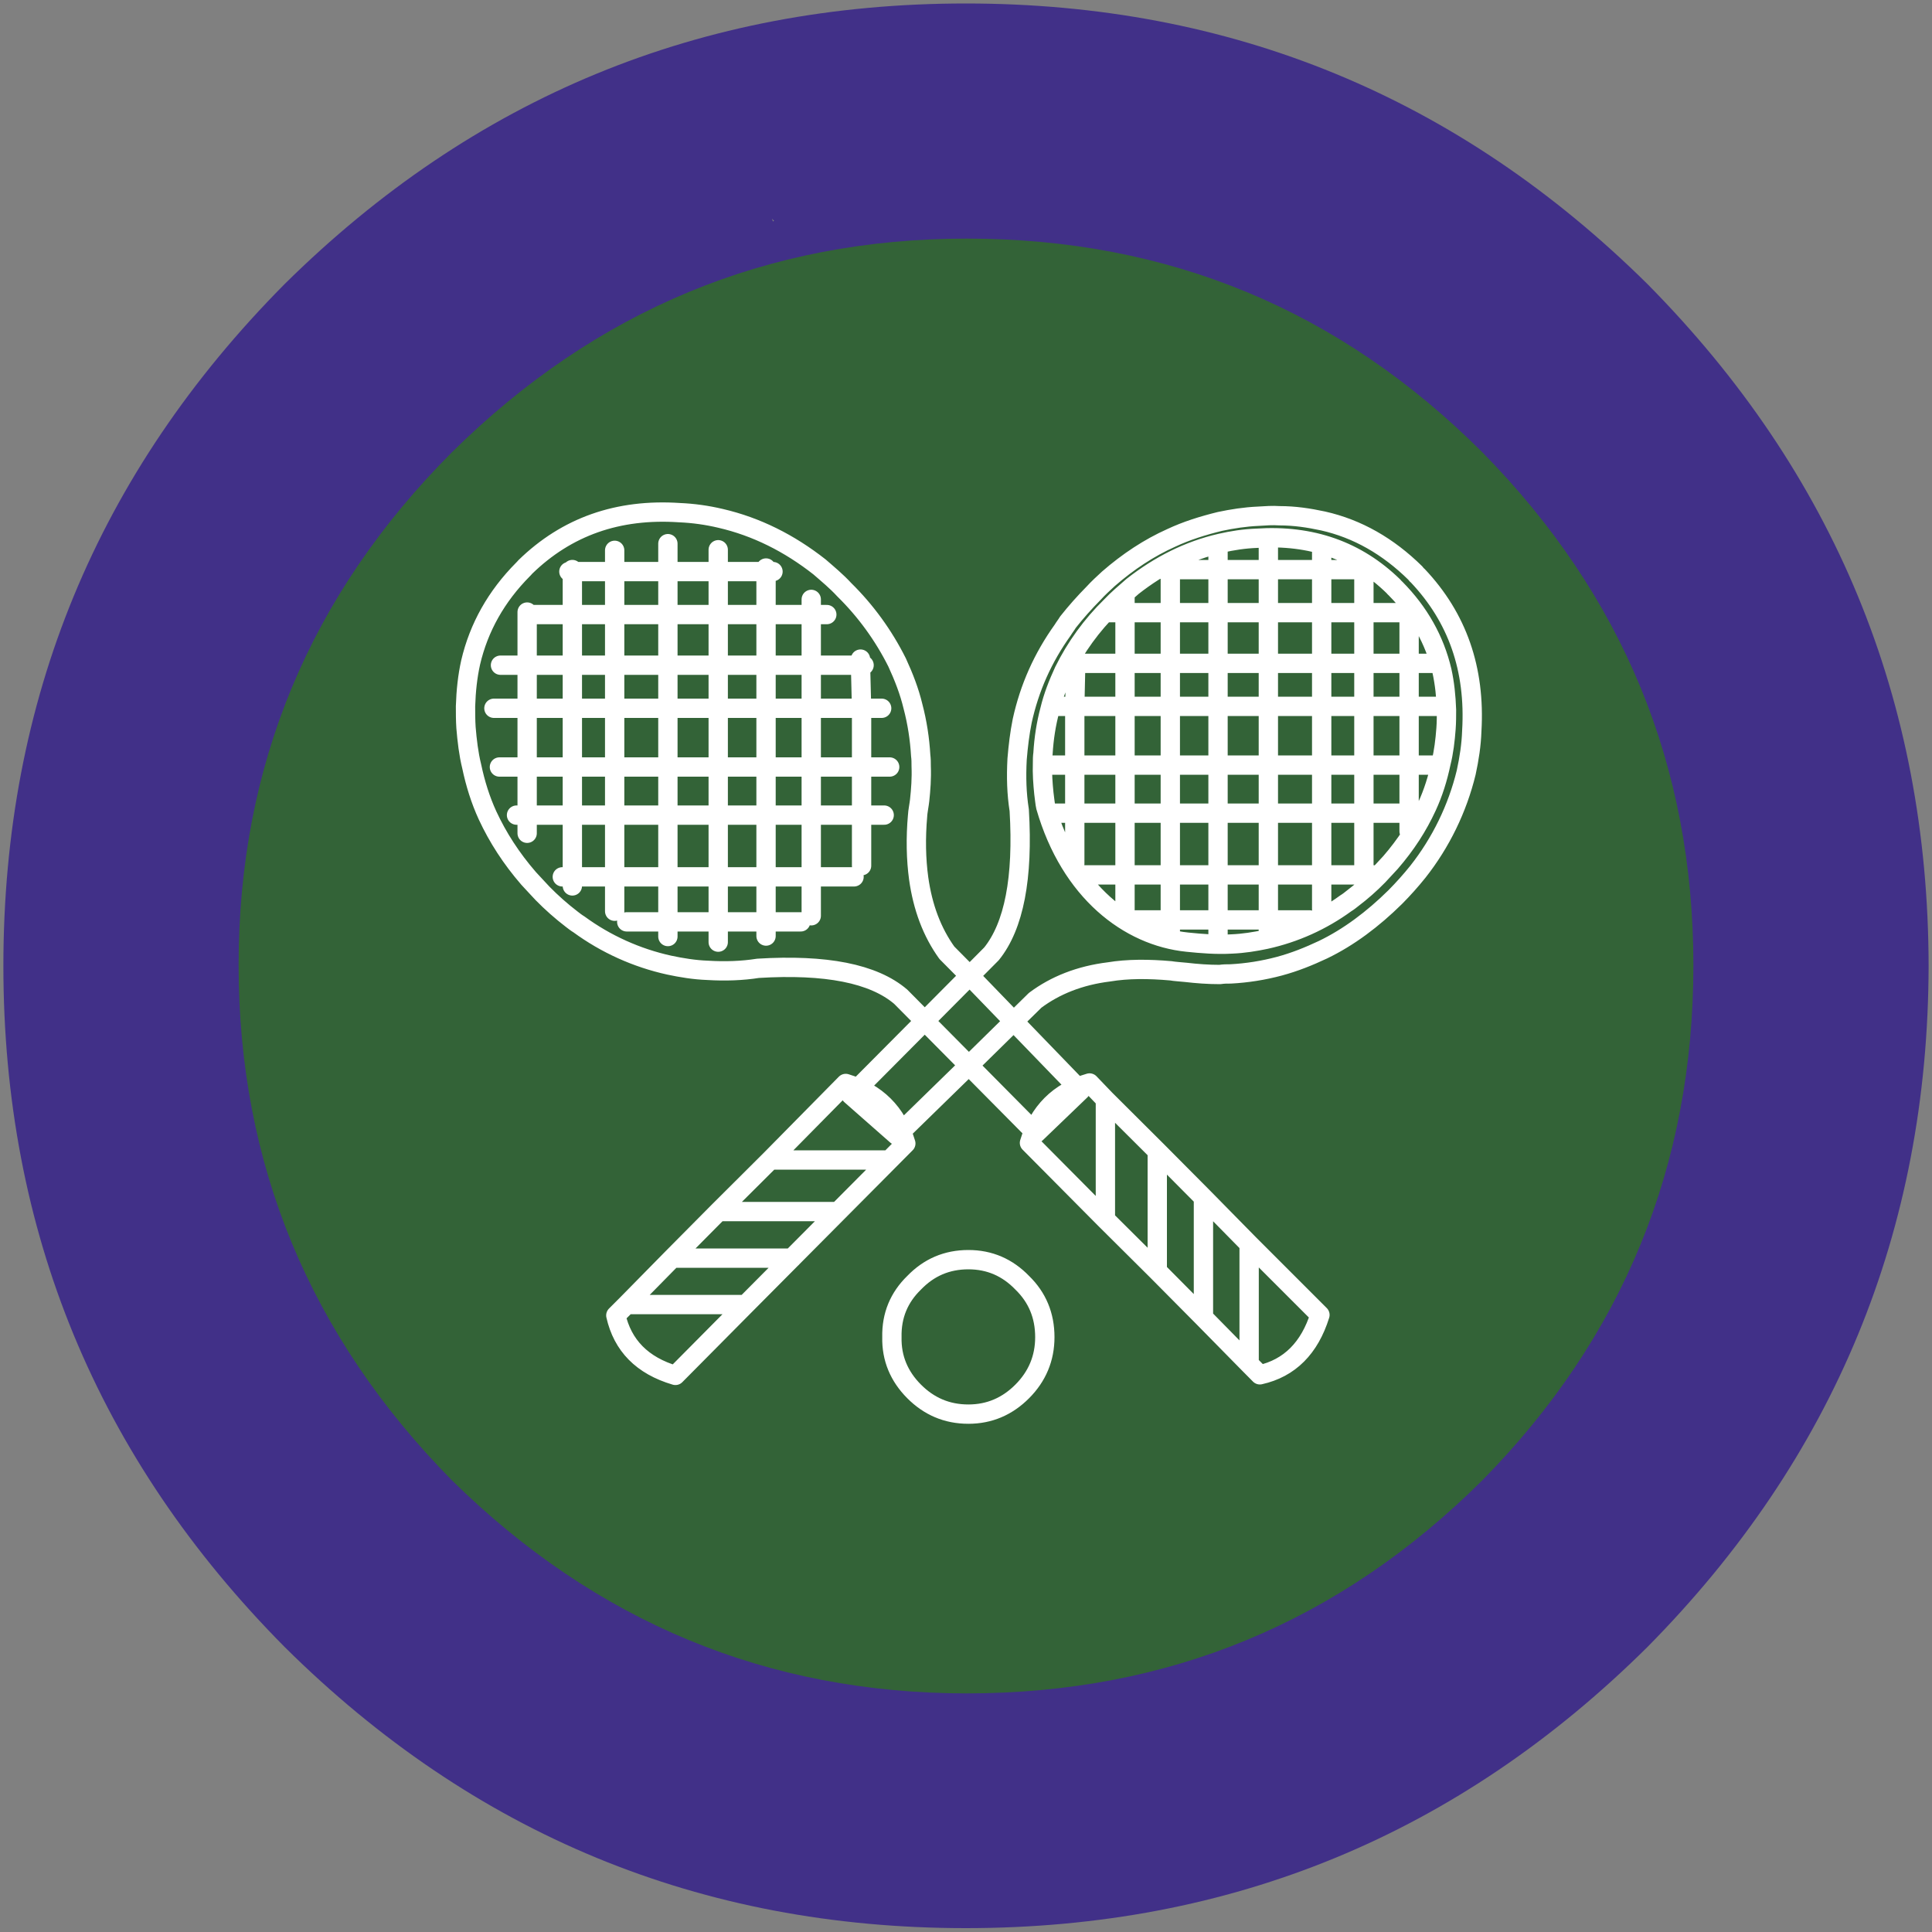 <svg width="20" height="20" viewBox="0 0 20 20" fill="none" xmlns="http://www.w3.org/2000/svg">
<rect x="0" y="0" width="20" height="20" fill="#808080" stroke="none"/>
<path fill-rule="evenodd" clip-rule="evenodd" d="M17.055 2.941C15.098 1.006 12.747 0.036 9.998 0.036C7.253 0.036 4.903 1.006 2.946 2.941C1.006 4.897 0.035 7.248 0.035 9.998C0.035 12.742 1.006 15.092 2.946 17.049C4.903 18.99 7.253 19.96 9.997 19.96C12.747 19.96 15.098 18.99 17.055 17.049C18.989 15.092 19.959 12.742 19.965 9.998C19.96 7.248 18.989 4.897 17.055 2.941ZM16.495 3.401L16.451 3.378L16.495 3.401ZM15.308 4.715C16.778 6.167 17.515 7.924 17.515 9.998C17.515 12.066 16.777 13.834 15.308 15.303C13.834 16.778 12.071 17.509 9.998 17.509C7.913 17.509 6.145 16.778 4.692 15.303C3.218 13.834 2.486 12.066 2.486 9.998C2.486 7.924 3.217 6.167 4.692 4.715C6.145 3.24 7.913 2.508 9.998 2.508C12.071 2.508 13.834 3.24 15.308 4.715ZM8.002 2.292L7.991 2.264L8.013 2.286L8.002 2.292Z" fill="#413088"/>
<path fill-rule="evenodd" clip-rule="evenodd" d="M15.346 4.683C13.871 3.208 12.094 2.47 10.008 2.47C7.947 2.47 6.169 3.208 4.677 4.683C3.207 6.158 2.47 7.924 2.47 9.991C2.47 12.053 3.207 13.831 4.677 15.323C6.169 16.792 7.947 17.53 10.008 17.53C12.094 17.53 13.871 16.792 15.346 15.323C16.798 13.848 17.53 12.07 17.53 9.991C17.53 7.924 16.798 6.158 15.346 4.683Z" fill="#336337"/>
<path d="M12.931 14.12L13.042 14.232C13.351 14.163 13.557 13.954 13.664 13.612L12.931 12.879M12.931 14.12L12.458 13.639L11.98 13.157L11.443 12.623L10.657 11.831C10.753 11.511 10.96 11.302 11.279 11.211L11.443 11.382L11.98 11.917M12.931 14.12V12.879M12.931 12.879L12.458 12.398M12.458 12.398L11.98 11.917M12.458 12.398L12.458 13.639M11.98 11.917L11.98 13.157M11.443 11.382V12.623M9.207 12.008L9.377 11.837C9.281 11.516 9.074 11.313 8.755 11.216L7.974 12.008M9.207 12.008H7.974M9.207 12.008L7.719 13.505M7.974 12.008L7.438 12.542M7.438 12.542L6.96 13.024M7.438 12.542L8.676 12.542M6.96 13.024L6.487 13.505M6.96 13.024L8.198 13.024M6.487 13.505L6.375 13.617C6.445 13.927 6.646 14.136 6.992 14.238L7.719 13.505M6.487 13.505H7.719M5.457 6.336V6.362M5.457 6.886V7.332M5.457 6.886H5.181M5.457 6.886H5.925M5.457 7.332H5.113M5.457 7.332V7.94M5.457 7.332H5.925M5.457 6.886V6.362H5.925M5.347 8.438H5.457M5.457 8.438V8.626M5.457 8.438H5.925M5.457 7.94H5.17M5.457 7.94V8.437M5.457 7.94H5.925M7.93 5.917V5.88M7.93 5.917H8.002M7.93 5.917V6.362M7.93 5.917H7.435M8.559 6.362H8.398M8.398 6.362V6.205M8.398 6.362H7.93V6.886M7.93 7.332V6.886M7.93 7.332H8.398M7.93 7.332V7.94M7.93 6.886H8.398M7.93 6.886H7.435M8.398 6.886V7.332M8.398 6.886V6.362M8.398 6.886H8.908M8.398 7.332H8.919M8.398 7.332V7.94M9.127 7.332H8.919M8.919 7.332L8.908 6.886M8.919 7.332V7.94M8.908 6.886V6.823M8.908 6.886H8.945M7.435 5.691V5.917H6.914M6.914 5.917V5.628M6.914 5.917V6.362M6.914 5.917H5.925M5.925 5.917H5.889M5.925 5.917V5.896M6.363 5.697V6.362M6.363 6.886V7.332M6.363 6.886H5.925M6.363 6.886H6.914M6.363 7.332H5.925M6.363 7.332H6.914M6.363 7.332V7.94M5.925 7.332V6.886M5.925 7.332V7.94M5.925 6.886V6.362M5.925 6.362H6.363M5.925 6.362V5.917M6.363 6.362V6.886M6.363 6.362H6.914M6.914 6.886H7.435M6.914 6.886V7.332M7.435 6.886V7.332M7.435 6.886V6.362M7.435 7.332H6.914M7.435 7.332H7.929M7.435 7.332V7.94M6.914 7.332V7.94M7.435 6.362H6.914M7.435 6.362V5.917M7.435 6.362H7.929M6.914 6.362V6.886M6.914 8.438V7.94M6.914 8.438H7.435M6.914 8.438V9.077M6.914 8.438H6.363M7.435 7.94V8.437M7.435 7.94H6.914M6.914 7.94H6.363M7.435 8.438V9.077M7.435 8.438H7.929M6.363 7.94H5.925M6.363 7.94V8.437M5.925 8.438H6.363M5.925 8.438V7.94M5.925 8.438V9.077M6.363 8.438V9.077M5.821 9.077H5.925M6.363 9.077V9.433M6.363 9.077H5.925M6.363 9.077H6.914M5.925 9.077V9.171M7.435 9.543V9.753M7.435 9.543H6.914M7.435 9.543V9.077M6.914 9.543V9.695M6.914 9.543V9.077M6.914 9.543H6.488M6.914 9.077H7.435M8.919 7.94H9.21M8.919 7.94H8.398M9.153 8.438H8.919M8.919 8.438V7.94M8.919 8.438H8.398M8.919 8.438V8.962M7.93 8.438V7.94M7.93 8.438H8.398M7.93 8.438V9.077M8.398 8.438V9.077M8.398 7.94V8.437M8.398 7.94H7.93M7.93 7.94H7.435M8.841 9.077H8.398M8.398 9.077H7.93M7.93 9.543H8.289M7.93 9.543V9.69M7.93 9.543V9.077M7.93 9.543H7.435M8.398 9.48V9.077M7.93 9.077H7.435M14.587 6.316V6.342M14.587 6.342V6.867M14.587 6.342H14.119M14.587 6.867V7.312M14.587 6.867H14.863M14.587 6.867H14.119M14.587 7.312H14.931M14.587 7.312V7.92M14.587 7.312H14.119M14.697 8.418H14.587M14.587 8.418V8.606M14.587 8.418V7.92M14.587 8.418H14.119M14.587 7.92H14.874M14.587 7.92H14.119M12.115 5.897V5.86M12.115 5.897V6.342M12.115 5.897H12.609M12.042 5.897H12.115M11.485 6.342H11.646M11.646 6.342V6.185M11.646 6.342V6.867M11.646 6.342H12.115M12.115 7.312V6.867M12.115 7.312H11.646M12.115 7.312V7.92M12.115 7.312H12.609M12.115 6.867H11.646M12.115 6.867V6.342M12.115 6.867H12.609M11.646 6.867V7.312M11.646 6.867H11.136L11.126 7.312M11.646 7.312H11.126M12.115 6.342H12.609M10.918 7.312H11.126M11.126 7.312V7.92M11.136 6.804V6.867M11.1 6.867H11.136M12.609 5.897V5.672M12.609 5.897H13.13M12.609 5.897V6.342M13.13 5.897V5.609M13.13 5.897V6.342M13.13 5.897H13.682M14.119 5.897H14.155M14.119 5.897V5.876M14.119 5.897V6.342M13.682 5.677V5.897M13.682 5.897H14.119M13.682 5.897V6.342M13.682 6.867V7.312M13.682 6.867V6.342M13.682 6.867H14.119M13.682 6.867H13.13M13.682 7.312H13.13M13.682 7.312V7.92M14.119 7.312V6.867M14.119 7.312H13.682M14.119 6.867V6.342M14.119 6.342H13.682M13.682 6.342H13.13M13.13 6.867H12.609M13.13 6.867V7.312M13.13 6.867V6.342M12.609 6.867V7.312M12.609 6.867V6.342M12.609 7.312H13.13M13.13 7.312V7.92M12.609 6.342H13.13M13.13 8.418V7.92M13.13 8.418H12.609M13.13 8.418V9.057M13.13 8.418H13.682M13.13 7.92H12.609M13.13 7.92H13.682M12.609 7.92V8.418M12.609 7.92H12.115M12.609 7.92V7.312M12.609 8.418V9.057M12.609 8.418H12.115M13.682 7.92H14.119M13.682 7.92V8.418M14.119 8.418H13.682M14.119 8.418V7.92M14.119 8.418V9.057M14.119 7.92V7.312M13.682 8.418V9.057M14.223 9.057H14.119M14.119 9.057V9.151M13.682 9.057V9.413M13.682 9.057H14.119M13.682 9.057H13.13M12.609 9.523V9.733M12.609 9.523H13.13M12.609 9.523V9.057M12.609 9.523H12.115M13.13 9.523V9.675M13.13 9.523V9.057M13.13 9.523H13.557M13.13 9.057H12.609M12.609 9.057H12.115M11.126 7.92H10.834M11.126 7.92V8.418M11.126 7.92H11.646M10.891 8.418H11.126M11.126 8.418H11.646M11.126 8.418V8.942M12.115 8.418V7.92M12.115 8.418H11.646M12.115 8.418V9.057M12.115 7.92H11.646M11.646 8.418V7.92M11.646 8.418V9.057M11.646 7.92V7.312M11.204 9.057H11.646M11.646 9.057V9.461M11.646 9.057H12.115M12.115 9.523H11.755M12.115 9.523V9.67M12.115 9.523V9.057M11.186 11.289L10.02 10.083L9.802 9.863C9.648 9.649 9.552 9.393 9.51 9.093C9.483 8.895 9.478 8.676 9.499 8.441C9.499 8.414 9.517 8.318 9.52 8.286C9.532 8.174 9.541 8.056 9.536 7.933C9.536 7.895 9.536 7.858 9.531 7.82C9.521 7.649 9.495 7.479 9.451 7.312C9.414 7.157 9.356 7.008 9.287 6.858C9.147 6.578 8.962 6.323 8.739 6.104C8.66 6.018 8.569 5.943 8.484 5.869C8.171 5.623 7.831 5.452 7.459 5.366C7.32 5.333 7.177 5.313 7.034 5.307C6.397 5.264 5.866 5.452 5.438 5.869C5.43 5.879 5.419 5.89 5.414 5.895C5.138 6.173 4.957 6.494 4.872 6.858C4.84 7.002 4.824 7.152 4.819 7.312C4.819 7.382 4.819 7.457 4.824 7.532C4.835 7.665 4.851 7.804 4.883 7.933C4.92 8.109 4.973 8.28 5.047 8.441C5.154 8.671 5.292 8.885 5.472 9.093C5.515 9.141 5.568 9.195 5.616 9.248C5.71 9.344 5.812 9.434 5.919 9.516C5.94 9.532 5.966 9.553 5.993 9.569C6.272 9.773 6.591 9.917 6.928 9.991C7.055 10.018 7.188 10.04 7.326 10.045C7.507 10.056 7.682 10.05 7.847 10.024C8.548 9.981 9.042 10.077 9.324 10.318L9.547 10.543L10.725 11.732L11.186 11.289ZM8.807 11.335L9.282 11.753L9.372 11.671L10.03 11.029L10.716 10.355C10.923 10.2 11.178 10.098 11.48 10.061C11.671 10.029 11.889 10.029 12.123 10.05C12.15 10.056 12.251 10.063 12.277 10.066C12.389 10.079 12.506 10.088 12.628 10.088C12.665 10.082 12.702 10.082 12.739 10.082C12.91 10.073 13.079 10.046 13.244 10.002C13.403 9.959 13.547 9.901 13.696 9.831C13.961 9.703 14.211 9.516 14.444 9.286C14.527 9.202 14.605 9.115 14.678 9.024C14.916 8.722 15.087 8.371 15.178 7.997C15.209 7.853 15.231 7.713 15.236 7.564C15.273 6.927 15.087 6.393 14.676 5.959C14.662 5.949 14.657 5.938 14.652 5.933C14.37 5.655 14.052 5.473 13.696 5.393C13.547 5.361 13.403 5.339 13.244 5.339C13.175 5.334 13.101 5.339 13.026 5.344C12.888 5.35 12.755 5.371 12.628 5.398C12.453 5.441 12.282 5.494 12.123 5.569C11.895 5.671 11.677 5.815 11.475 5.991C11.422 6.04 11.369 6.088 11.321 6.141C11.227 6.236 11.138 6.336 11.055 6.441C11.04 6.467 11.018 6.494 11.002 6.521C10.795 6.81 10.657 7.12 10.582 7.462C10.556 7.59 10.54 7.724 10.529 7.858C10.519 8.045 10.524 8.216 10.551 8.387C10.593 9.088 10.497 9.585 10.264 9.874L8.923 11.223L8.807 11.335ZM10.583 13.28C10.429 13.12 10.243 13.04 10.025 13.04C9.802 13.04 9.616 13.12 9.462 13.28C9.308 13.43 9.228 13.617 9.233 13.842C9.228 14.061 9.308 14.248 9.462 14.403C9.616 14.558 9.802 14.639 10.025 14.639C10.243 14.639 10.429 14.558 10.583 14.403C10.737 14.248 10.816 14.061 10.816 13.842C10.816 13.617 10.737 13.43 10.583 13.28ZM10.825 8.35C10.819 8.327 10.81 8.241 10.806 8.212C10.796 8.113 10.788 8.009 10.792 7.899C10.792 7.866 10.792 7.833 10.797 7.8C10.806 7.644 10.83 7.492 10.868 7.35C10.901 7.212 10.953 7.079 11.014 6.947C11.137 6.698 11.301 6.472 11.499 6.278C11.57 6.202 11.65 6.136 11.725 6.07C12.003 5.852 12.304 5.7 12.634 5.624C12.756 5.596 12.878 5.577 13.01 5.572C13.575 5.534 14.046 5.7 14.425 6.07C14.432 6.079 14.442 6.089 14.447 6.093C14.691 6.34 14.851 6.624 14.927 6.946C14.955 7.074 14.969 7.207 14.974 7.349C14.974 7.411 14.974 7.477 14.969 7.544C14.96 7.662 14.946 7.785 14.917 7.899C14.884 8.056 14.837 8.207 14.771 8.35C14.677 8.554 14.555 8.743 14.395 8.928C14.357 8.971 14.31 9.018 14.268 9.065C14.184 9.151 14.094 9.23 13.999 9.302C13.98 9.317 13.957 9.336 13.933 9.35C13.685 9.531 13.403 9.658 13.104 9.724C12.991 9.748 12.873 9.767 12.751 9.772C12.591 9.781 12.437 9.768 12.29 9.753C11.685 9.691 11.079 9.231 10.825 8.35Z" stroke="white" stroke-width="0.2" stroke-miterlimit="2.613" stroke-linecap="round" stroke-linejoin="round"/>
</svg>
